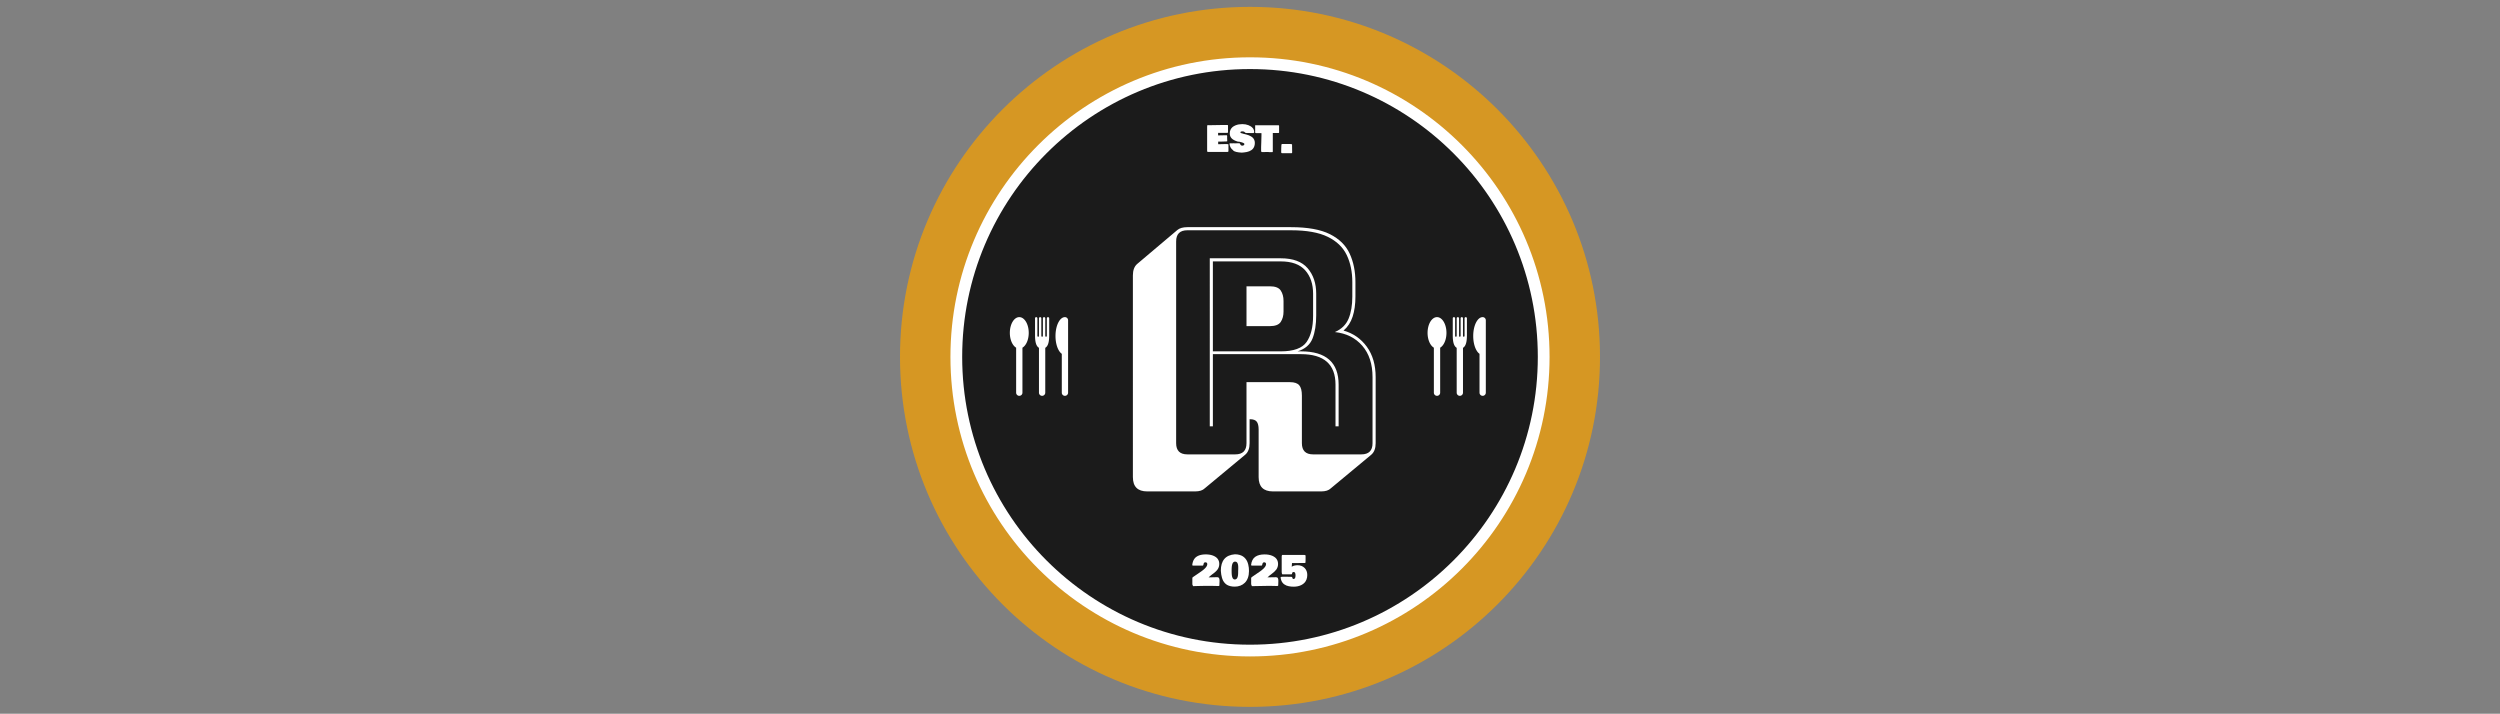 <svg xmlns="http://www.w3.org/2000/svg" version="1.1" xmlns:xlink="http://www.w3.org/1999/xlink" width="2000" height="571" viewBox="0 0 2000 571"><rect x="0" y="0" width="2000" height="571" fill="#808080" stroke="none"/><svg xml:space="preserve" width="2000" height="571" data-version="2" data-id="lg_iNMqzqu5ZSyBhNjpDN" viewBox="0 0 571 571" x="0" y="0"><rect width="100%" height="100%" fill="transparent"></rect><circle r="50" fill="#d69723" transform="matrix(5.6 0 0 5.6 285.5 285.5)"></circle><circle r="50" fill="#1b1b1b" stroke="#fff" stroke-width="2" paint-order="stroke" transform="translate(285.5 285.5)scale(4.699)"></circle><path fill="#fff" d="m281.7 363.75-32.37 26.89q-2.49 2.49-7.72 2.49h-38.34q-11.46 0-11.46-11.45V220.33q0-6.23 3.49-9.22l32.12-27.14q2.74-2.24 7.97-2.24h82.92q19.92 0 31.12 5.6 11.21 5.61 15.81 15.57 4.61 9.96 4.61 22.91v11.45q0 9.21-2.24 16.06-2.24 6.85-7.22 11.08h-.25q11.7 3.24 18.8 12.95 7.09 9.71 7.09 24.4v52.79q0 6.22-3.48 9.21l-32.37 26.89q-2.49 2.49-7.72 2.49h-38.6q-11.45 0-11.45-11.45v-38.1q0-4.23-1.49-6.22-1.5-1.99-5.48-1.99h-.25v19.17q0 6.22-3.49 9.21m-7.97-.25q8.97 0 8.97-8.96v-48.81h34.86q5.23 0 7.34 2.49 2.12 2.49 2.12 8.22v38.1q0 8.96 8.96 8.96h38.6q8.96 0 8.96-8.96v-52.79q0-15.69-8.21-25.15-8.22-9.46-21.92-10.95 7.97-3.49 10.96-10.71 2.99-7.22 2.99-17.68v-11.45q0-12.45-4.48-21.79-4.49-9.34-15.19-14.57-10.71-5.23-29.38-5.23h-82.92q-8.97 0-8.97 8.97v161.35q0 8.96 8.97 8.96Zm80.18-22.41v-33.36q0-24.41-27.64-24.41h-70.46v57.77h-2.49V206.63h56.77q14.69 0 21.54 7.97 6.84 7.97 6.84 20.42v17.18q0 11.2-2.98 18.67-2.99 7.47-11.96 10.21h2.74q30.13 0 30.13 26.65v33.36Zm-98.1-60.01h54.28q15.44 0 20.67-7.47 5.22-7.47 5.22-21.16v-17.43q0-11.7-6.34-18.8-6.35-7.1-19.55-7.1h-54.28Zm26.89-52.04h18.67q6.48 0 8.72 3.36 2.24 3.37 2.24 8.35v8.46q0 4.98-2.24 8.34-2.24 3.36-8.72 3.36H282.7Z"></path><rect width="194.22" height="211.4" x="-97.11" y="-105.7" fill="none" rx="0" ry="0" transform="translate(289.42 287.93)"></rect><path fill="#fff" d="M100.931 253.7c-4.174 0-7.556 5.639-7.556 12.594 0 5.48 2.104 10.131 5.037 11.862v35.995c0 1.386 1.134 2.519 2.52 2.519s2.518-1.133 2.518-2.519v-35.995c2.933-1.73 5.037-6.381 5.037-11.862 0-6.955-3.382-12.594-7.556-12.594m22.984 0a.947.947 0 0 0-.944.945v13.853c0 .52-.284.945-.63.945s-.63-.426-.63-.945v-13.853c0-.52-.425-.945-.944-.945s-.945.425-.945.945v13.853c0 .52-.283.945-.63.945s-.63-.426-.63-.945v-13.853c0-.52-.424-.945-.944-.945s-.944.425-.944.945v13.853c0 .52-.284.945-.63.945s-.63-.426-.63-.945v-13.853c0-.52-.425-.945-.944-.945s-.945.425-.945.945v13.538c0 5.314.877 8.749 3.149 10.078v35.89c0 1.386 1.133 2.519 2.518 2.519s2.52-1.133 2.52-2.519v-35.89c2.271-1.33 3.148-4.764 3.148-10.078v-13.538a.947.947 0 0 0-.945-.945m13.539 0c-4.175 0-7.557 6.767-7.557 15.113 0 6.58 2.103 12.174 5.038 14.25v31.088c0 1.386 1.133 2.519 2.519 2.519s2.518-1.133 2.518-2.519V256.22a2.526 2.526 0 0 0-2.518-2.519m297.659-.001c-4.174 0-7.556 5.639-7.556 12.594 0 5.48 2.104 10.131 5.037 11.862v35.995c0 1.386 1.134 2.519 2.52 2.519s2.518-1.133 2.518-2.519v-35.995c2.933-1.73 5.037-6.381 5.037-11.862 0-6.955-3.382-12.594-7.556-12.594m22.984 0a.947.947 0 0 0-.944.945v13.853c0 .52-.284.945-.63.945s-.63-.426-.63-.945v-13.853c0-.52-.425-.945-.944-.945s-.945.425-.945.945v13.853c0 .52-.283.945-.63.945s-.63-.426-.63-.945v-13.853c0-.52-.424-.945-.944-.945s-.944.425-.944.945v13.853c0 .52-.284.945-.63.945s-.63-.426-.63-.945v-13.853c0-.52-.425-.945-.944-.945s-.945.425-.945.945v13.538c0 5.314.877 8.749 3.149 10.078v35.89c0 1.386 1.133 2.519 2.518 2.519s2.52-1.133 2.52-2.519v-35.89c2.271-1.33 3.148-4.764 3.148-10.078v-13.538a.947.947 0 0 0-.945-.945m13.539 0c-4.175 0-7.557 6.767-7.557 15.113 0 6.58 2.103 12.174 5.038 14.25v31.088c0 1.386 1.133 2.519 2.519 2.519s2.518-1.133 2.518-2.519V256.22a2.526 2.526 0 0 0-2.518-2.519M260.91 451.07q0 1.37-.39 2.55-.4 1.17-1 1.99-.61.83-1.52 1.68t-1.76 1.47q-.86.62-1.94 1.49-1.09.87-1.87 1.65 1.1 0 3.36-.07 2.27-.06 3.44-.06 1.12 0 1.51.75.4.75.4 2.15 0 .43-.05 1.47t-.05 1.59v.29q0 .24-.03.37-.04.13-.18.24-.15.12-.44.16h-1.16q-1.22-.03-5.22-.12-6.44 0-14.08.25v-.32q-.24-.14-.39-.58-.16-.43-.16-.97v-4.7q0-.37 1.1-1.1 4.43-2.99 6.35-4.35l1-.77q3.48-2.71 3.48-4.83 0-.68-.4-1.07-.39-.38-1.05-.38-.57 0-.9.25-.33.25-.45.61t-.19.73q-.07.37-.21.68-.14.3-.41.37h-7.48q-.9 0-.9-.49.24-2.32 1.11-3.98.87-1.67 2.32-2.64 1.45-.96 3.27-1.41 1.82-.44 4.16-.44 1.69 0 3.22.27 1.53.26 2.92.85 1.38.59 2.39 1.45 1.01.86 1.6 2.13.6 1.28.6 2.84"></path><rect width="21.82" height="25.39" x="-10.91" y="-12.7" fill="none" rx="0" ry="0" transform="translate(250.73 456.73)"></rect><path fill="#fff" d="M273.25 469.31q-1.82 0-3.31-.35-1.49-.34-2.58-.94-1.1-.59-1.95-1.51-.84-.92-1.4-1.96-.55-1.04-.94-2.39-.39-1.34-.59-2.66-.2-1.32-.31-2.95 0-12.23 11.28-13.12 1.95 0 3.57.45 1.61.44 2.76 1.18 1.14.74 2.03 1.81.89 1.07 1.42 2.23.53 1.16.87 2.53.34 1.36.46 2.6.13 1.24.13 2.58 0 3.06-.87 5.46-.88 2.4-2.44 3.93-1.55 1.53-3.62 2.32-2.06.79-4.51.79m-2.45-12.12q0 .63.02 1.12.02.48.07 1.18.06.7.16 1.22.09.53.28 1.09.18.57.44.94t.65.6q.4.23.9.23.56 0 1-.24.45-.24.73-.58.28-.34.47-.93.2-.6.29-1.06.1-.46.15-1.21.05-.75.06-1.13v-1.29q.07-.55.07-1.71 0-.08.01-.64v-.91q0-.35-.04-1-.05-.64-.13-1.06-.08-.42-.27-.95-.18-.53-.44-.85-.26-.31-.66-.53-.4-.21-.92-.21-.42 0-.77.11-.36.11-.62.38-.27.26-.48.54-.21.27-.35.74-.15.47-.26.83-.11.36-.18.96-.06.61-.1.99-.04.38-.06 1.06-.02.69-.02 1.01v1z"></path><rect width="22.52" height="25.88" x="-11.26" y="-12.94" fill="none" rx="0" ry="0" transform="translate(273.93 456.87)"></rect><path fill="#fff" d="M307.96 451.07q0 1.37-.39 2.55-.4 1.17-1 1.99-.61.83-1.52 1.68t-1.76 1.47q-.86.62-1.94 1.49-1.09.87-1.86 1.65 1.09 0 3.35-.07 2.27-.06 3.45-.06 1.11 0 1.5.75.4.75.4 2.15 0 .43-.05 1.47t-.05 1.59v.29q0 .24-.03.37t-.18.24q-.14.12-.43.16h-1.16q-1.23-.03-5.23-.12-6.44 0-14.08.25v-.32q-.24-.14-.39-.58-.16-.43-.16-.97v-4.7q0-.37 1.1-1.1 4.43-2.99 6.35-4.35l1-.77q3.48-2.71 3.48-4.83 0-.68-.4-1.07-.39-.38-1.05-.38-.57 0-.9.25-.33.25-.45.61t-.19.73q-.07.37-.21.68-.14.3-.41.37h-7.48q-.9 0-.9-.49.24-2.32 1.11-3.98.87-1.67 2.32-2.64 1.45-.96 3.27-1.41 1.82-.44 4.16-.44 1.69 0 3.22.27 1.53.26 2.92.85 1.38.59 2.39 1.45 1.01.86 1.6 2.13.6 1.28.6 2.84"></path><rect width="21.82" height="25.39" x="-10.91" y="-12.7" fill="none" rx="0" ry="0" transform="translate(297.78 456.73)"></rect><path fill="#fff" d="M309.99 461.96q0-.35.49-.46.49-.12 1.44-.12h2.65q.71 0 2.09.05 1.39.05 2.16.05.28.03.41.31.14.27.19.58.05.3.26.56.2.26.62.26 1.61 0 1.61-2.71 0-.58-.04-1.01-.05-.42-.2-.89-.14-.47-.47-.72-.33-.25-.83-.25-.58 0-.85.29-.26.29-.28.65-.02.35-.18.64-.16.29-.56.29h-7.16q-.48-.69-.48-1.96V445.5q0-.41.02-.61.01-.2.1-.47.09-.28.27-.47h17.72q.34 0 .64.14.3.15.36.41v3.44q0 1.76-.09 2.11-.09.34-.59.34-3.48 0-10.18.07-.05.48-.11 1.46-.07.99-.11 1.47.8-.58 2.06-.9 1.25-.32 2.48-.32 3.58 0 5.74 2.18t2.16 5.61q0 2.04-.64 3.66-.64 1.63-1.69 2.68-1.04 1.04-2.47 1.75-1.42.7-2.92.99-1.5.3-3.11.3-1.08 0-2.03-.08-.94-.08-1.97-.29-1.03-.21-1.88-.55-.86-.35-1.67-.92-.82-.57-1.4-1.32-.59-.75-1.01-1.83-.42-1.08-.55-2.39"></path><rect width="21.34" height="25.39" x="-10.67" y="-12.7" fill="none" rx="0" ry="0" transform="translate(321.16 457.14)"></rect><path fill="#fff" d="M251.21 101.48q0-.97.08-1.13.15-.22.47-.22h.39q.26 0 .35.03h.84q1.63 0 4.92-.08 3.3-.08 4.94-.08h4.29q.42.05.42.42v5.38q-.02.1-.06.17-.04.07-.06.1l-.16.11q-.13.09-.17.14h-7.48v1.99h.71q.93 0 2.85-.06 1.92-.07 2.95-.07.45 0 .61.18.16.18.16.5 0 .08-.03.28-.03.19-.03.27v.61q0 .07.01.27.02.2.02.34v.45q0 .36.03.71.03.36.03.62v.41q-.08.2-.12.26-.05.07-.17.07v-.03q-.59 0-2.05.08t-2.33.08h-2.58v2.06q.13 0 .39.01.26.02.39.02.72 0 2.14-.05 1.42-.05 2.05-.05h2.06q.84 0 1.06.2.08.09.13.19v5.16q0 .34-.13.51-.13.18-.48.2H251.7l-.49-.42Z"></path><rect width="17.05" height="21.53" x="-8.53" y="-10.77" fill="none" rx="0" ry="0" transform="translate(260.24 111.27)"></rect><path fill="#fff" d="M282.57 106.38q-.43 0-.71-.13-.27-.13-.43-.32-.17-.19-.37-.39-.2-.19-.63-.32-.44-.13-1.11-.13-.21 0-.51.04-.3.04-.65.22-.36.18-.36.45 0 .31.3.52.3.22.68.31.37.09.85.21.47.12.67.22l2.37.58q1.04.29 1.88.61.84.32 1.78.88.95.55 1.57 1.23.63.68 1.05 1.7.42 1.02.42 2.25 0 1.48-.39 2.64v-.03q-.34 1.03-.95 1.84-.61.82-1.45 1.36-.84.54-1.69.9t-1.97.58q-1.12.22-2 .32-.88.11-2.02.19-5.08-.26-6.8-1.62v-.19q-1.47-1.09-2.17-2.38-.7-1.29-.83-2.9 0-.39.35-.39.1 0 .29.02.2.01.29.01h1.65q.22-.03.64-.03h.42q.13 0 .23.03.93-.03 3.19-.03h.74q.32 0 .5.19.18.2.28.48.1.28.24.56.14.28.49.48.36.19.94.19.63 0 1.13-.33.51-.33.51-.96 0-.29-.27-.55-.28-.25-.82-.46-.55-.21-.98-.34-.43-.13-1.15-.31-.73-.17-.94-.24h-.96q-3.5-1.03-5.04-2.62-1.54-1.58-1.54-4.02 0-1.61.61-2.9.6-1.29 1.59-2.11.99-.82 2.33-1.38 1.34-.55 2.72-.79 1.39-.23 2.87-.23 2.63 0 4.88.88 2.24.88 3.4 2.28.42.42.68 1.06.26.65.33 1.02.07.38.19 1.27l-.45.64h-2.74q-.46 0-1.5-.03-1.05-.03-1.63-.03"></path><rect width="20.27" height="22.82" x="-10.13" y="-11.41" fill="none" rx="0" ry="0" transform="translate(279.74 111.2)"></rect><path fill="#fff" d="M289.63 105.99v-5.8h18.75q.26.05.33.2.06.16.06.45v5.15q-.03.39-.45.39h-4.58v14.82q0 .02-.01.08-.02.07-.02.09 0 .01-.02.06-.01.05-.03.06l-.03.06q-.02.04-.04.05l-.06.03q-.04.03-.09.04-.04.02-.09.03-.06 0-.12.02h-1.03q-2.07 0-2.07-.13-.13 0-.38.02-.26.01-.39.01h-1.29q-.37 0-1.05.02-.69.02-1.08.02h-.9l-.64-.46v-3.48q.01-.93.13-3.99.13-3.06.13-4.84v-.42q0-.12.01-.4.02-.27.02-.4 0-.15-.02-.59-.01-.44-.01-.57h-4.03q-.36 0-.68-.12-.32-.12-.32-.4"></path><rect width="19.14" height="21.53" x="-9.57" y="-10.77" fill="none" rx="0" ry="0" transform="translate(299.7 111.45)"></rect><path fill="#fff" d="M310.45 122.07v-.48q0-.24.01-.76.02-.53.02-.85v-.84q0-3.93.51-3.93h6.61q1.55 0 1.55.45.06 3.09.06 4.74v.55q0 .11.02.34.01.24.01.37 0 .9-.35.9h-7.93Z"></path><rect width="8.79" height="7.35" x="-4.39" y="-3.67" fill="none" rx="0" ry="0" transform="translate(315.35 119.39)"></rect></svg></svg>